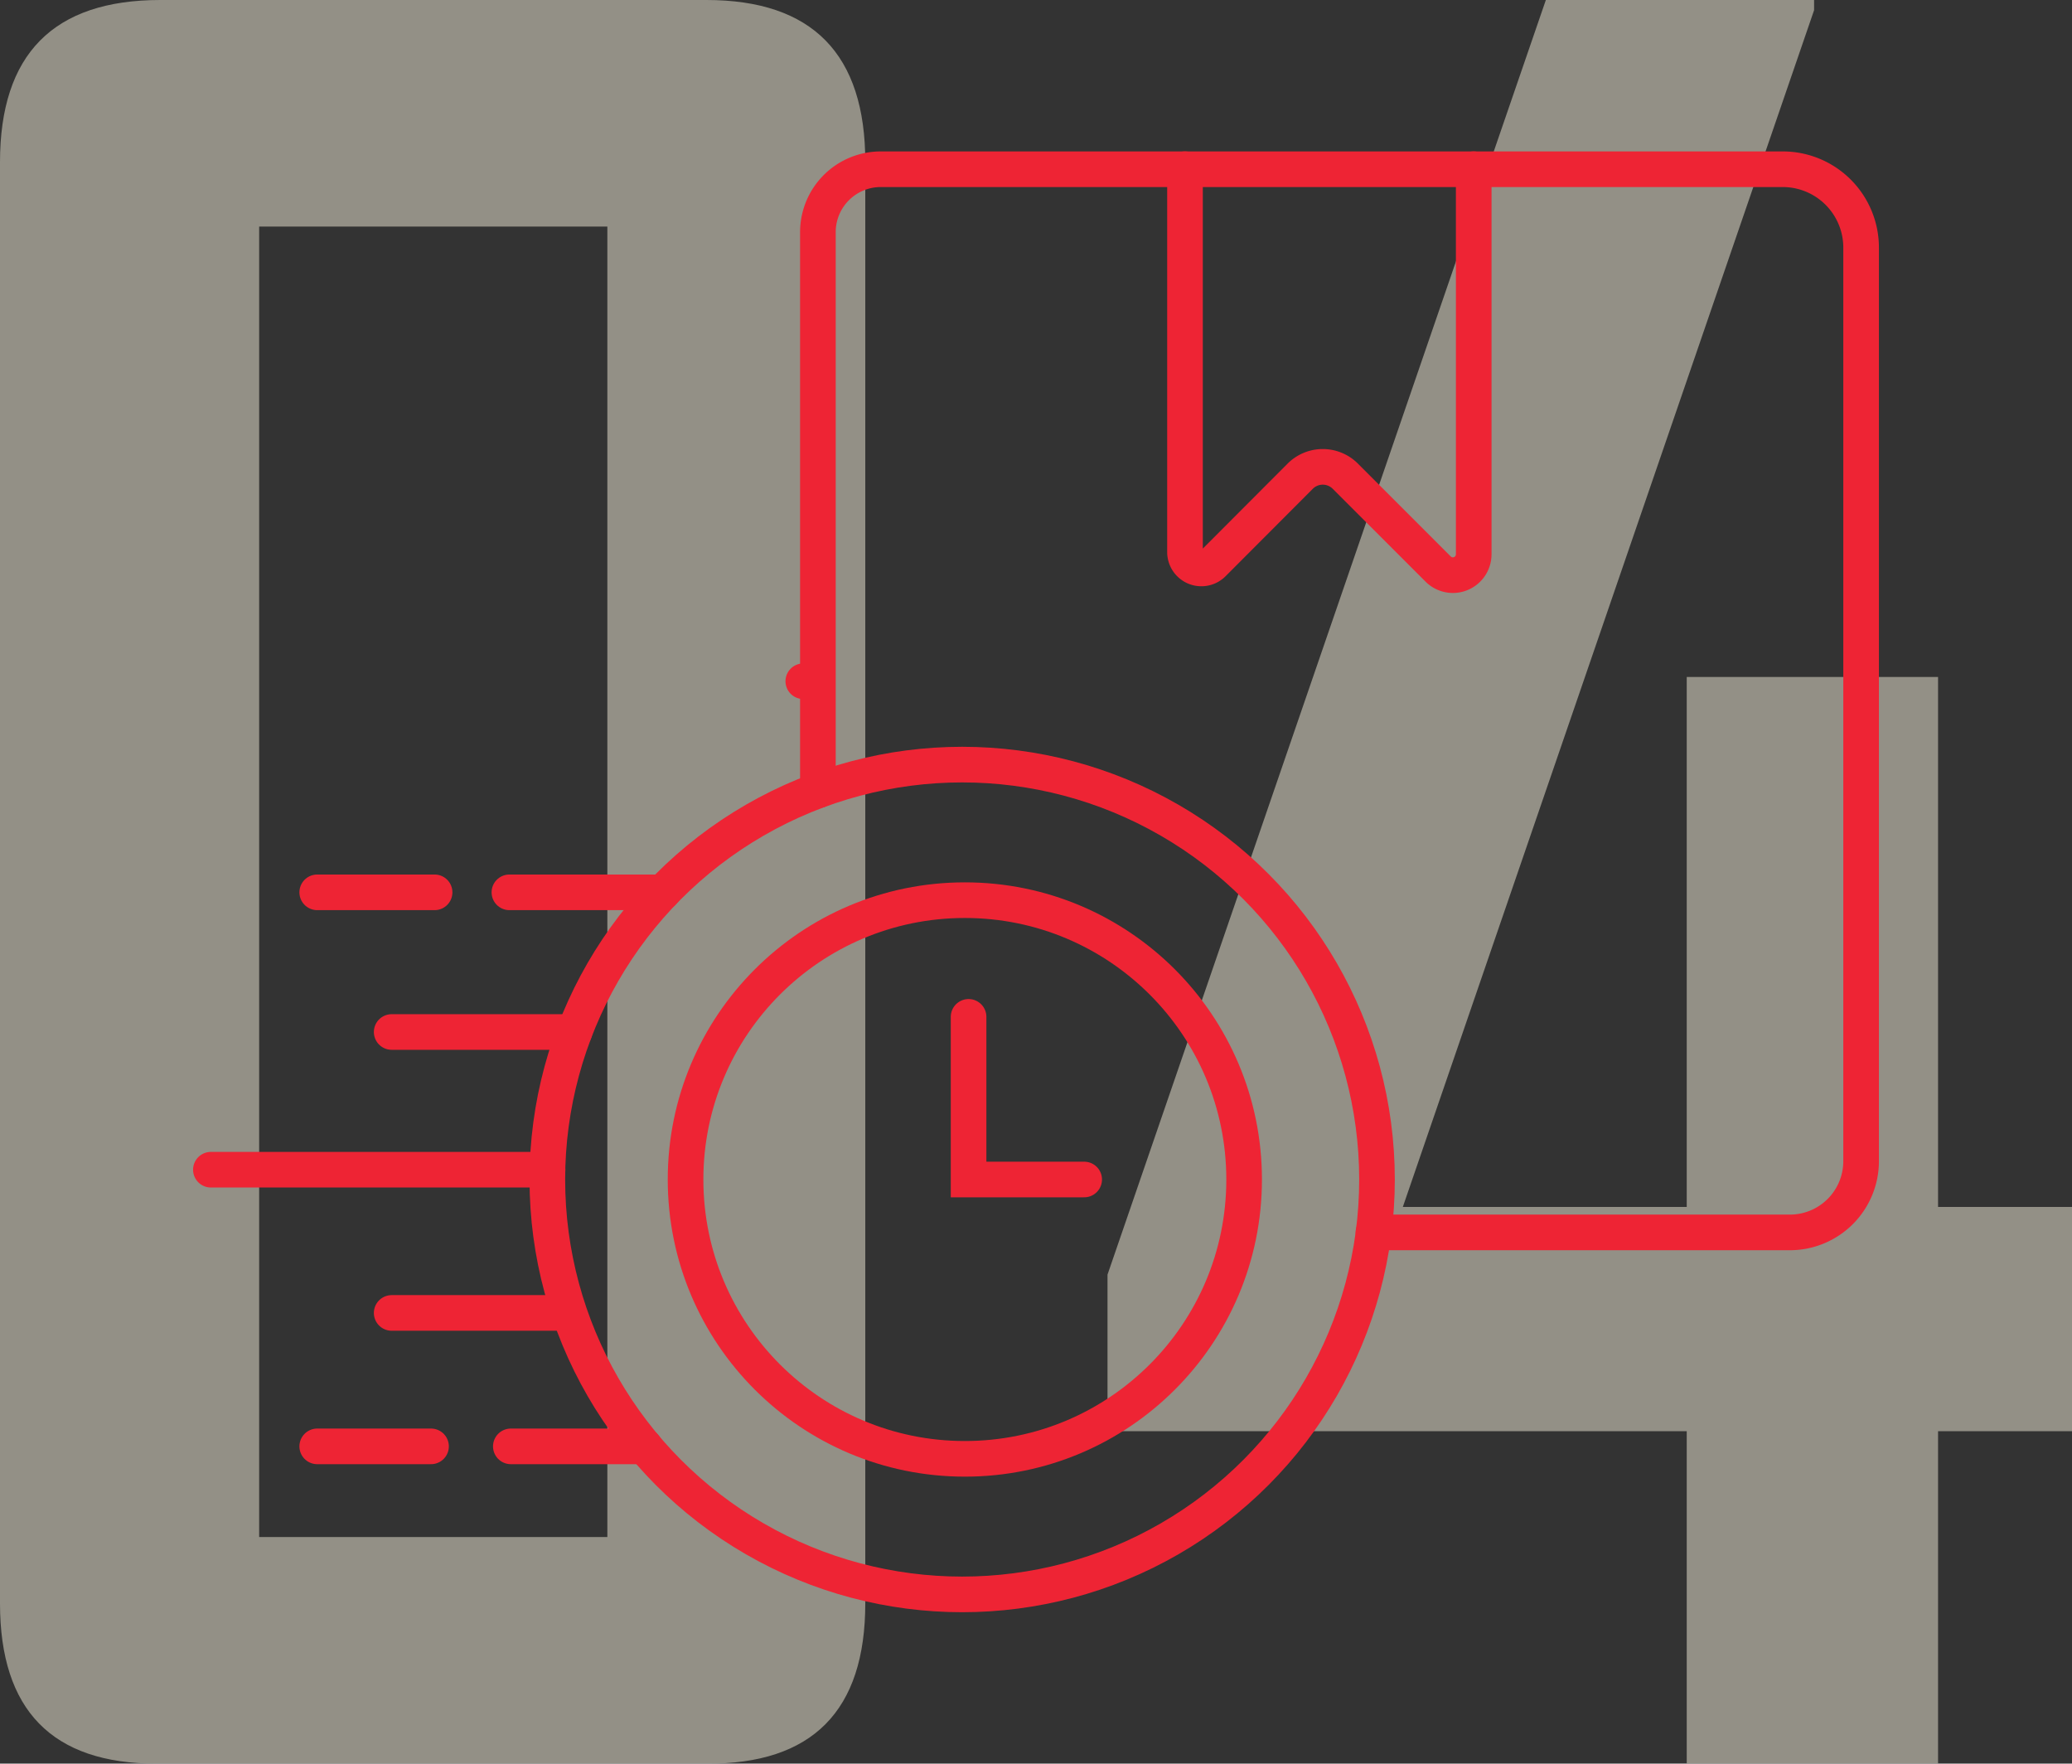 <svg xmlns="http://www.w3.org/2000/svg" viewBox="0 0 116.33 99"><rect x="0" y="0" width="116.33" height="99" fill="#333333" stroke="none"/><defs><style>.cls-1{opacity:0.5;}.cls-2{fill:#f3eed9;}.cls-3{fill:none;stroke:#ee2434;stroke-linecap:round;stroke-miterlimit:10;stroke-width:2px;}</style></defs><title>delivery</title><g id="Layer_2" data-name="Layer 2"><g id="Layer_1-2" data-name="Layer 1"><g class="cls-1"><path class="cls-2" d="M48.58,90q0,9.06-8.92,9H8.79Q0,99,0,90V9.11Q0,0,9,0H39.66q8.93,0,8.92,9.11ZM34.1,86.28V12.72H14.55V86.28Z"/><path class="cls-2" d="M116.33,80.34h-7.52V99H94.7V80.34H62.18V71.55L86.79,0h15.06V.57L78.76,67.75H94.7V38h14.11V67.75h7.52Z"/></g><polyline class="cls-3" points="54.38 57.08 54.38 66.21 60.87 66.21"/><circle class="cls-3" cx="54.02" cy="66.21" r="23.29"/><circle class="cls-3" cx="54.17" cy="66.21" r="15.68"/><line class="cls-3" x1="28.6" y1="50.09" x2="37.21" y2="50.09"/><line class="cls-3" x1="17.81" y1="50.09" x2="24.4" y2="50.09"/><line class="cls-3" x1="21.99" y1="57.93" x2="32.25" y2="57.93"/><line class="cls-3" x1="11.84" y1="65.66" x2="30.74" y2="65.66"/><line class="cls-3" x1="21.99" y1="73.7" x2="31.88" y2="73.7"/><line class="cls-3" x1="28.68" y1="81.19" x2="36.19" y2="81.19"/><line class="cls-3" x1="17.81" y1="81.19" x2="24.2" y2="81.19"/><line class="cls-3" x1="45.1" y1="38.24" x2="45.1" y2="38.24"/><path class="cls-3" d="M45.92,44.37V13A3.53,3.53,0,0,1,49.45,9.5h50.64a4.4,4.4,0,0,1,4.4,4.4V65.18a4,4,0,0,1-4,4H77.11"/><path class="cls-3" d="M66.53,9.5V31a.92.92,0,0,0,1.56.65L73,26.73a1.79,1.79,0,0,1,2.53,0l5.21,5.21a1.17,1.17,0,0,0,2-.83V9.5"/></g></g></svg>